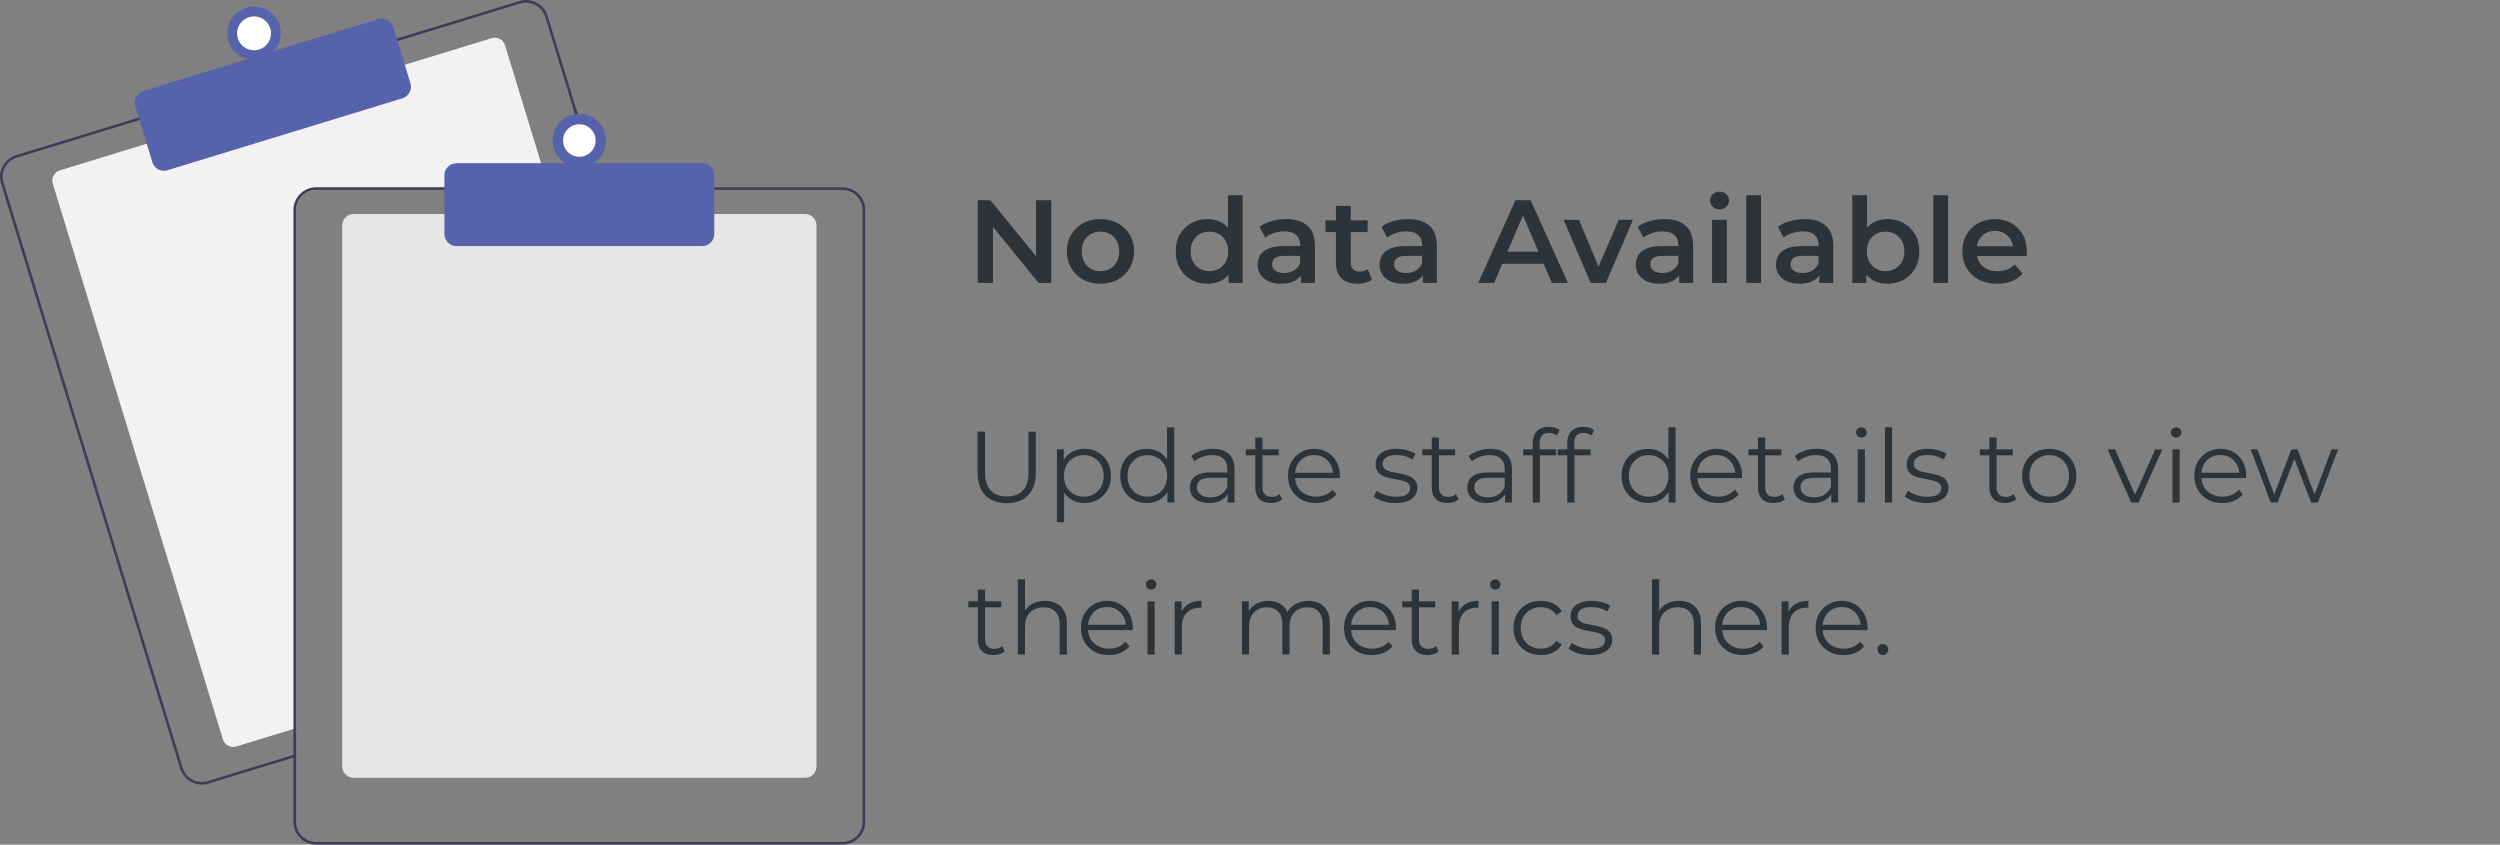 <svg width="296" height="100" viewBox="0 0 296 100" fill="none" xmlns="http://www.w3.org/2000/svg">
<rect x="0" y="0" width="296" height="100" fill="#808080" stroke="none"/>
<g clip-path="url(#clip0_2716_9233)">
<path d="M65.037 22.49H37.432C36.803 22.491 36.2 22.741 35.755 23.186C35.311 23.63 35.06 24.233 35.06 24.863V86.214L34.743 86.311L27.971 88.385C27.65 88.483 27.304 88.449 27.008 88.291C26.711 88.134 26.489 87.865 26.391 87.545L6.248 21.748C6.15 21.427 6.183 21.08 6.341 20.784C6.498 20.488 6.767 20.266 7.088 20.168L17.523 16.972L47.776 7.712L58.211 4.517C58.37 4.468 58.537 4.451 58.703 4.467C58.868 4.482 59.029 4.53 59.175 4.608C59.322 4.686 59.452 4.792 59.558 4.92C59.664 5.049 59.743 5.196 59.792 5.355L64.941 22.173L65.037 22.49Z" fill="#F2F2F2"/>
<path d="M71.061 22.173L64.855 1.903C64.752 1.566 64.583 1.251 64.358 0.979C64.134 0.706 63.858 0.481 63.546 0.315C63.234 0.15 62.892 0.047 62.541 0.013C62.189 -0.02 61.834 0.015 61.497 0.119L46.825 4.61L16.574 13.871L1.903 18.364C1.221 18.573 0.65 19.044 0.316 19.674C-0.019 20.304 -0.09 21.04 0.118 21.722L21.328 90.996C21.497 91.546 21.837 92.028 22.3 92.371C22.763 92.713 23.324 92.898 23.9 92.899C24.166 92.899 24.431 92.859 24.686 92.78L34.743 89.702L35.059 89.604V89.273L34.743 89.37L24.593 92.478C23.991 92.661 23.341 92.599 22.786 92.304C22.23 92.009 21.814 91.505 21.63 90.904L0.422 21.629C0.33 21.331 0.298 21.018 0.328 20.708C0.358 20.398 0.448 20.096 0.594 19.821C0.74 19.546 0.939 19.302 1.18 19.104C1.42 18.906 1.698 18.757 1.996 18.666L16.667 14.174L46.919 4.913L61.59 0.421C61.816 0.352 62.051 0.317 62.288 0.317C62.795 0.318 63.289 0.481 63.696 0.783C64.104 1.085 64.404 1.51 64.553 1.995L70.73 22.173L70.828 22.489H71.157L71.061 22.173Z" fill="#3F3D56"/>
<path d="M19.406 20.219C19.102 20.219 18.805 20.121 18.56 19.94C18.314 19.758 18.134 19.503 18.044 19.212L16.007 12.557C15.952 12.378 15.933 12.19 15.951 12.004C15.969 11.818 16.023 11.637 16.111 11.472C16.198 11.307 16.318 11.161 16.462 11.042C16.606 10.923 16.773 10.833 16.951 10.779L44.782 2.258C45.143 2.148 45.533 2.186 45.867 2.363C46.2 2.54 46.449 2.842 46.56 3.203L48.598 9.858C48.708 10.219 48.67 10.609 48.493 10.942C48.316 11.276 48.014 11.525 47.653 11.636L19.822 20.157C19.688 20.198 19.547 20.219 19.406 20.219Z" fill="#5662AC"/>
<path d="M30.079 7.112C31.827 7.112 33.243 5.695 33.243 3.948C33.243 2.201 31.827 0.784 30.079 0.784C28.332 0.784 26.916 2.201 26.916 3.948C26.916 5.695 28.332 7.112 30.079 7.112Z" fill="#5662AC"/>
<path d="M30.079 5.951C31.186 5.951 32.083 5.054 32.083 3.948C32.083 2.841 31.186 1.944 30.079 1.944C28.973 1.944 28.076 2.841 28.076 3.948C28.076 5.054 28.973 5.951 30.079 5.951Z" fill="white"/>
<path d="M95.328 92.091H41.861C41.505 92.09 41.163 91.948 40.911 91.696C40.659 91.444 40.517 91.103 40.517 90.746V26.681C40.517 26.325 40.659 25.983 40.911 25.731C41.163 25.479 41.505 25.337 41.861 25.337H95.328C95.684 25.337 96.026 25.479 96.278 25.731C96.53 25.983 96.672 26.325 96.672 26.681V90.746C96.672 91.103 96.53 91.444 96.278 91.696C96.026 91.948 95.684 92.09 95.328 92.091Z" fill="#E6E6E6"/>
<path d="M70.73 22.173H37.432C36.719 22.174 36.036 22.457 35.532 22.962C35.028 23.466 34.744 24.149 34.743 24.862V89.37L35.06 89.273V24.862C35.06 24.233 35.311 23.63 35.755 23.185C36.2 22.74 36.803 22.49 37.432 22.489H70.828L70.73 22.173ZM99.757 22.173H37.432C36.719 22.174 36.036 22.457 35.532 22.962C35.028 23.466 34.744 24.149 34.743 24.862V97.31C34.744 98.023 35.028 98.707 35.532 99.211C36.036 99.715 36.719 99.999 37.432 99.999H99.757C100.47 99.999 101.153 99.715 101.657 99.211C102.161 98.707 102.445 98.023 102.446 97.31V24.862C102.445 24.149 102.161 23.466 101.657 22.962C101.153 22.457 100.47 22.174 99.757 22.173ZM102.13 97.31C102.129 97.939 101.879 98.543 101.434 98.987C100.989 99.432 100.386 99.682 99.757 99.683H37.432C36.803 99.682 36.2 99.432 35.755 98.987C35.311 98.543 35.06 97.939 35.06 97.31V24.862C35.06 24.233 35.311 23.63 35.755 23.185C36.2 22.74 36.803 22.49 37.432 22.489H99.757C100.386 22.49 100.989 22.74 101.434 23.185C101.879 23.63 102.129 24.233 102.13 24.862V97.31Z" fill="#3F3D56"/>
<path d="M83.148 29.134H54.042C53.664 29.133 53.302 28.983 53.035 28.716C52.769 28.449 52.618 28.087 52.618 27.71V20.75C52.618 20.372 52.769 20.011 53.035 19.744C53.302 19.477 53.664 19.327 54.042 19.326H83.148C83.525 19.327 83.887 19.477 84.154 19.744C84.421 20.011 84.571 20.372 84.571 20.75V27.71C84.571 28.087 84.421 28.449 84.154 28.716C83.887 28.983 83.525 29.133 83.148 29.134Z" fill="#5662AC"/>
<path d="M68.595 19.801C70.342 19.801 71.758 18.385 71.758 16.637C71.758 14.89 70.342 13.474 68.595 13.474C66.847 13.474 65.431 14.89 65.431 16.637C65.431 18.385 66.847 19.801 68.595 19.801Z" fill="#5662AC"/>
<path d="M68.595 18.564C69.659 18.564 70.522 17.701 70.522 16.637C70.522 15.573 69.659 14.71 68.595 14.71C67.53 14.71 66.668 15.573 66.668 16.637C66.668 17.701 67.53 18.564 68.595 18.564Z" fill="white"/>
</g>
<path d="M115.762 33.5V23.7H117.26L123.406 31.246H122.664V23.7H124.47V33.5H122.972L116.826 25.954H117.568V33.5H115.762ZM130.288 33.598C129.523 33.598 128.841 33.435 128.244 33.108C127.647 32.772 127.175 32.315 126.83 31.736C126.485 31.157 126.312 30.499 126.312 29.762C126.312 29.015 126.485 28.357 126.83 27.788C127.175 27.209 127.647 26.757 128.244 26.43C128.841 26.103 129.523 25.94 130.288 25.94C131.063 25.94 131.749 26.103 132.346 26.43C132.953 26.757 133.424 27.205 133.76 27.774C134.105 28.343 134.278 29.006 134.278 29.762C134.278 30.499 134.105 31.157 133.76 31.736C133.424 32.315 132.953 32.772 132.346 33.108C131.749 33.435 131.063 33.598 130.288 33.598ZM130.288 32.1C130.717 32.1 131.1 32.007 131.436 31.82C131.772 31.633 132.033 31.363 132.22 31.008C132.416 30.653 132.514 30.238 132.514 29.762C132.514 29.277 132.416 28.861 132.22 28.516C132.033 28.161 131.772 27.891 131.436 27.704C131.1 27.517 130.722 27.424 130.302 27.424C129.873 27.424 129.49 27.517 129.154 27.704C128.827 27.891 128.566 28.161 128.37 28.516C128.174 28.861 128.076 29.277 128.076 29.762C128.076 30.238 128.174 30.653 128.37 31.008C128.566 31.363 128.827 31.633 129.154 31.82C129.49 32.007 129.868 32.1 130.288 32.1ZM142.984 33.598C142.266 33.598 141.617 33.439 141.038 33.122C140.469 32.795 140.021 32.347 139.694 31.778C139.368 31.209 139.204 30.537 139.204 29.762C139.204 28.987 139.368 28.315 139.694 27.746C140.021 27.177 140.469 26.733 141.038 26.416C141.617 26.099 142.266 25.94 142.984 25.94C143.61 25.94 144.17 26.08 144.664 26.36C145.159 26.631 145.551 27.046 145.84 27.606C146.13 28.166 146.274 28.885 146.274 29.762C146.274 30.63 146.134 31.349 145.854 31.918C145.574 32.478 145.187 32.898 144.692 33.178C144.198 33.458 143.628 33.598 142.984 33.598ZM143.194 32.1C143.614 32.1 143.988 32.007 144.314 31.82C144.65 31.633 144.916 31.363 145.112 31.008C145.318 30.653 145.42 30.238 145.42 29.762C145.42 29.277 145.318 28.861 145.112 28.516C144.916 28.161 144.65 27.891 144.314 27.704C143.988 27.517 143.614 27.424 143.194 27.424C142.774 27.424 142.396 27.517 142.06 27.704C141.734 27.891 141.468 28.161 141.262 28.516C141.066 28.861 140.968 29.277 140.968 29.762C140.968 30.238 141.066 30.653 141.262 31.008C141.468 31.363 141.734 31.633 142.06 31.82C142.396 32.007 142.774 32.1 143.194 32.1ZM145.462 33.5V31.736L145.532 29.748L145.392 27.76V23.112H147.128V33.5H145.462ZM154.038 33.5V31.988L153.94 31.666V29.02C153.94 28.507 153.786 28.11 153.478 27.83C153.17 27.541 152.703 27.396 152.078 27.396C151.658 27.396 151.242 27.461 150.832 27.592C150.43 27.723 150.09 27.905 149.81 28.138L149.124 26.864C149.525 26.556 150.001 26.327 150.552 26.178C151.112 26.019 151.69 25.94 152.288 25.94C153.37 25.94 154.206 26.201 154.794 26.724C155.391 27.237 155.69 28.035 155.69 29.118V33.5H154.038ZM151.686 33.598C151.126 33.598 150.636 33.505 150.216 33.318C149.796 33.122 149.469 32.856 149.236 32.52C149.012 32.175 148.9 31.787 148.9 31.358C148.9 30.938 148.998 30.56 149.194 30.224C149.399 29.888 149.73 29.622 150.188 29.426C150.645 29.23 151.252 29.132 152.008 29.132H154.178V30.294H152.134C151.536 30.294 151.135 30.392 150.93 30.588C150.724 30.775 150.622 31.008 150.622 31.288C150.622 31.605 150.748 31.857 151 32.044C151.252 32.231 151.602 32.324 152.05 32.324C152.479 32.324 152.862 32.226 153.198 32.03C153.543 31.834 153.79 31.545 153.94 31.162L154.234 32.212C154.066 32.651 153.762 32.991 153.324 33.234C152.894 33.477 152.348 33.598 151.686 33.598ZM160.75 33.598C159.928 33.598 159.294 33.388 158.846 32.968C158.398 32.539 158.174 31.909 158.174 31.078V24.372H159.924V31.036C159.924 31.391 160.012 31.666 160.19 31.862C160.376 32.058 160.633 32.156 160.96 32.156C161.352 32.156 161.678 32.053 161.94 31.848L162.43 33.094C162.224 33.262 161.972 33.388 161.674 33.472C161.375 33.556 161.067 33.598 160.75 33.598ZM156.942 27.48V26.08H161.926V27.48H156.942ZM168.475 33.5V31.988L168.377 31.666V29.02C168.377 28.507 168.223 28.11 167.915 27.83C167.607 27.541 167.141 27.396 166.515 27.396C166.095 27.396 165.68 27.461 165.269 27.592C164.868 27.723 164.527 27.905 164.247 28.138L163.561 26.864C163.963 26.556 164.439 26.327 164.989 26.178C165.549 26.019 166.128 25.94 166.725 25.94C167.808 25.94 168.643 26.201 169.231 26.724C169.829 27.237 170.127 28.035 170.127 29.118V33.5H168.475ZM166.123 33.598C165.563 33.598 165.073 33.505 164.653 33.318C164.233 33.122 163.907 32.856 163.673 32.52C163.449 32.175 163.337 31.787 163.337 31.358C163.337 30.938 163.435 30.56 163.631 30.224C163.837 29.888 164.168 29.622 164.625 29.426C165.083 29.23 165.689 29.132 166.445 29.132H168.615V30.294H166.571C165.974 30.294 165.573 30.392 165.367 30.588C165.162 30.775 165.059 31.008 165.059 31.288C165.059 31.605 165.185 31.857 165.437 32.044C165.689 32.231 166.039 32.324 166.487 32.324C166.917 32.324 167.299 32.226 167.635 32.03C167.981 31.834 168.228 31.545 168.377 31.162L168.671 32.212C168.503 32.651 168.2 32.991 167.761 33.234C167.332 33.477 166.786 33.598 166.123 33.598ZM175.024 33.5L179.434 23.7H181.226L185.65 33.5H183.746L179.952 24.666H180.68L176.9 33.5H175.024ZM177.054 31.232L177.544 29.804H182.836L183.326 31.232H177.054ZM188.334 33.5L185.128 26.024H186.948L189.706 32.618H188.81L191.666 26.024H193.346L190.14 33.5H188.334ZM198.813 33.5V31.988L198.715 31.666V29.02C198.715 28.507 198.561 28.11 198.253 27.83C197.945 27.541 197.479 27.396 196.853 27.396C196.433 27.396 196.018 27.461 195.607 27.592C195.206 27.723 194.865 27.905 194.585 28.138L193.899 26.864C194.301 26.556 194.777 26.327 195.327 26.178C195.887 26.019 196.466 25.94 197.063 25.94C198.146 25.94 198.981 26.201 199.569 26.724C200.167 27.237 200.465 28.035 200.465 29.118V33.5H198.813ZM196.461 33.598C195.901 33.598 195.411 33.505 194.991 33.318C194.571 33.122 194.245 32.856 194.011 32.52C193.787 32.175 193.675 31.787 193.675 31.358C193.675 30.938 193.773 30.56 193.969 30.224C194.175 29.888 194.506 29.622 194.963 29.426C195.421 29.23 196.027 29.132 196.783 29.132H198.953V30.294H196.909C196.312 30.294 195.911 30.392 195.705 30.588C195.5 30.775 195.397 31.008 195.397 31.288C195.397 31.605 195.523 31.857 195.775 32.044C196.027 32.231 196.377 32.324 196.825 32.324C197.255 32.324 197.637 32.226 197.973 32.03C198.319 31.834 198.566 31.545 198.715 31.162L199.009 32.212C198.841 32.651 198.538 32.991 198.099 33.234C197.67 33.477 197.124 33.598 196.461 33.598ZM202.711 33.5V26.024H204.461V33.5H202.711ZM203.593 24.792C203.266 24.792 202.996 24.689 202.781 24.484C202.576 24.279 202.473 24.031 202.473 23.742C202.473 23.443 202.576 23.196 202.781 23C202.996 22.795 203.266 22.692 203.593 22.692C203.92 22.692 204.186 22.79 204.391 22.986C204.606 23.173 204.713 23.411 204.713 23.7C204.713 24.008 204.61 24.269 204.405 24.484C204.2 24.689 203.929 24.792 203.593 24.792ZM206.758 33.5V23.112H208.508V33.5H206.758ZM215.411 33.5V31.988L215.313 31.666V29.02C215.313 28.507 215.159 28.11 214.851 27.83C214.543 27.541 214.076 27.396 213.451 27.396C213.031 27.396 212.616 27.461 212.205 27.592C211.804 27.723 211.463 27.905 211.183 28.138L210.497 26.864C210.898 26.556 211.374 26.327 211.925 26.178C212.485 26.019 213.064 25.94 213.661 25.94C214.744 25.94 215.579 26.201 216.167 26.724C216.764 27.237 217.063 28.035 217.063 29.118V33.5H215.411ZM213.059 33.598C212.499 33.598 212.009 33.505 211.589 33.318C211.169 33.122 210.842 32.856 210.609 32.52C210.385 32.175 210.273 31.787 210.273 31.358C210.273 30.938 210.371 30.56 210.567 30.224C210.772 29.888 211.104 29.622 211.561 29.426C212.018 29.23 212.625 29.132 213.381 29.132H215.551V30.294H213.507C212.91 30.294 212.508 30.392 212.303 30.588C212.098 30.775 211.995 31.008 211.995 31.288C211.995 31.605 212.121 31.857 212.373 32.044C212.625 32.231 212.975 32.324 213.423 32.324C213.852 32.324 214.235 32.226 214.571 32.03C214.916 31.834 215.164 31.545 215.313 31.162L215.607 32.212C215.439 32.651 215.136 32.991 214.697 33.234C214.268 33.477 213.722 33.598 213.059 33.598ZM223.453 33.598C222.818 33.598 222.253 33.458 221.759 33.178C221.264 32.898 220.872 32.478 220.583 31.918C220.303 31.349 220.163 30.63 220.163 29.762C220.163 28.885 220.307 28.166 220.597 27.606C220.895 27.046 221.292 26.631 221.787 26.36C222.291 26.08 222.846 25.94 223.453 25.94C224.19 25.94 224.839 26.099 225.399 26.416C225.968 26.733 226.416 27.177 226.743 27.746C227.079 28.315 227.247 28.987 227.247 29.762C227.247 30.537 227.079 31.209 226.743 31.778C226.416 32.347 225.968 32.795 225.399 33.122C224.839 33.439 224.19 33.598 223.453 33.598ZM219.309 33.5V23.112H221.059V27.76L220.919 29.748L220.975 31.736V33.5H219.309ZM223.257 32.1C223.677 32.1 224.05 32.007 224.377 31.82C224.713 31.633 224.979 31.363 225.175 31.008C225.371 30.653 225.469 30.238 225.469 29.762C225.469 29.277 225.371 28.861 225.175 28.516C224.979 28.161 224.713 27.891 224.377 27.704C224.05 27.517 223.677 27.424 223.257 27.424C222.837 27.424 222.459 27.517 222.123 27.704C221.787 27.891 221.521 28.161 221.325 28.516C221.129 28.861 221.031 29.277 221.031 29.762C221.031 30.238 221.129 30.653 221.325 31.008C221.521 31.363 221.787 31.633 222.123 31.82C222.459 32.007 222.837 32.1 223.257 32.1ZM228.906 33.5V23.112H230.656V33.5H228.906ZM236.467 33.598C235.637 33.598 234.909 33.435 234.283 33.108C233.667 32.772 233.187 32.315 232.841 31.736C232.505 31.157 232.337 30.499 232.337 29.762C232.337 29.015 232.501 28.357 232.827 27.788C233.163 27.209 233.621 26.757 234.199 26.43C234.787 26.103 235.455 25.94 236.201 25.94C236.929 25.94 237.578 26.099 238.147 26.416C238.717 26.733 239.165 27.181 239.491 27.76C239.818 28.339 239.981 29.02 239.981 29.804C239.981 29.879 239.977 29.963 239.967 30.056C239.967 30.149 239.963 30.238 239.953 30.322H233.723V29.16H239.029L238.343 29.524C238.353 29.095 238.264 28.717 238.077 28.39C237.891 28.063 237.634 27.807 237.307 27.62C236.99 27.433 236.621 27.34 236.201 27.34C235.772 27.34 235.394 27.433 235.067 27.62C234.75 27.807 234.498 28.068 234.311 28.404C234.134 28.731 234.045 29.118 234.045 29.566V29.846C234.045 30.294 234.148 30.691 234.353 31.036C234.559 31.381 234.848 31.647 235.221 31.834C235.595 32.021 236.024 32.114 236.509 32.114C236.929 32.114 237.307 32.049 237.643 31.918C237.979 31.787 238.278 31.582 238.539 31.302L239.477 32.38C239.141 32.772 238.717 33.075 238.203 33.29C237.699 33.495 237.121 33.598 236.467 33.598Z" fill="#2D3439"/>
<path d="M119.198 59.572C118.126 59.572 117.282 59.264 116.666 58.648C116.05 58.032 115.742 57.12 115.742 55.912V51.1H116.63V55.876C116.63 56.868 116.854 57.6 117.302 58.072C117.75 58.544 118.382 58.78 119.198 58.78C120.022 58.78 120.658 58.544 121.106 58.072C121.554 57.6 121.778 56.868 121.778 55.876V51.1H122.642V55.912C122.642 57.12 122.334 58.032 121.718 58.648C121.11 59.264 120.27 59.572 119.198 59.572ZM128.39 59.56C127.846 59.56 127.354 59.436 126.914 59.188C126.474 58.932 126.122 58.568 125.858 58.096C125.602 57.616 125.474 57.032 125.474 56.344C125.474 55.656 125.602 55.076 125.858 54.604C126.114 54.124 126.462 53.76 126.902 53.512C127.342 53.264 127.838 53.14 128.39 53.14C128.99 53.14 129.526 53.276 129.998 53.548C130.478 53.812 130.854 54.188 131.126 54.676C131.398 55.156 131.534 55.712 131.534 56.344C131.534 56.984 131.398 57.544 131.126 58.024C130.854 58.504 130.478 58.88 129.998 59.152C129.526 59.424 128.99 59.56 128.39 59.56ZM125.138 61.828V53.2H125.954V55.096L125.87 56.356L125.99 57.628V61.828H125.138ZM128.33 58.804C128.778 58.804 129.178 58.704 129.53 58.504C129.882 58.296 130.162 58.008 130.37 57.64C130.578 57.264 130.682 56.832 130.682 56.344C130.682 55.856 130.578 55.428 130.37 55.06C130.162 54.692 129.882 54.404 129.53 54.196C129.178 53.988 128.778 53.884 128.33 53.884C127.882 53.884 127.478 53.988 127.118 54.196C126.766 54.404 126.486 54.692 126.278 55.06C126.078 55.428 125.978 55.856 125.978 56.344C125.978 56.832 126.078 57.264 126.278 57.64C126.486 58.008 126.766 58.296 127.118 58.504C127.478 58.704 127.882 58.804 128.33 58.804ZM135.779 59.56C135.179 59.56 134.639 59.424 134.159 59.152C133.687 58.88 133.315 58.504 133.043 58.024C132.771 57.536 132.635 56.976 132.635 56.344C132.635 55.704 132.771 55.144 133.043 54.664C133.315 54.184 133.687 53.812 134.159 53.548C134.639 53.276 135.179 53.14 135.779 53.14C136.331 53.14 136.823 53.264 137.255 53.512C137.695 53.76 138.043 54.124 138.299 54.604C138.563 55.076 138.695 55.656 138.695 56.344C138.695 57.024 138.567 57.604 138.311 58.084C138.055 58.564 137.707 58.932 137.267 59.188C136.835 59.436 136.339 59.56 135.779 59.56ZM135.839 58.804C136.287 58.804 136.687 58.704 137.039 58.504C137.399 58.296 137.679 58.008 137.879 57.64C138.087 57.264 138.191 56.832 138.191 56.344C138.191 55.848 138.087 55.416 137.879 55.048C137.679 54.68 137.399 54.396 137.039 54.196C136.687 53.988 136.287 53.884 135.839 53.884C135.399 53.884 135.003 53.988 134.651 54.196C134.299 54.396 134.019 54.68 133.811 55.048C133.603 55.416 133.499 55.848 133.499 56.344C133.499 56.832 133.603 57.264 133.811 57.64C134.019 58.008 134.299 58.296 134.651 58.504C135.003 58.704 135.399 58.804 135.839 58.804ZM138.215 59.5V57.604L138.299 56.332L138.179 55.06V50.596H139.031V59.5H138.215ZM145.351 59.5V58.108L145.315 57.88V55.552C145.315 55.016 145.163 54.604 144.859 54.316C144.563 54.028 144.119 53.884 143.527 53.884C143.119 53.884 142.731 53.952 142.363 54.088C141.995 54.224 141.683 54.404 141.427 54.628L141.043 53.992C141.363 53.72 141.747 53.512 142.195 53.368C142.643 53.216 143.115 53.14 143.611 53.14C144.427 53.14 145.055 53.344 145.495 53.752C145.943 54.152 146.167 54.764 146.167 55.588V59.5H145.351ZM143.179 59.56C142.707 59.56 142.295 59.484 141.943 59.332C141.599 59.172 141.335 58.956 141.151 58.684C140.967 58.404 140.875 58.084 140.875 57.724C140.875 57.396 140.951 57.1 141.103 56.836C141.263 56.564 141.519 56.348 141.871 56.188C142.231 56.02 142.711 55.936 143.311 55.936H145.483V56.572H143.335C142.727 56.572 142.303 56.68 142.063 56.896C141.831 57.112 141.715 57.38 141.715 57.7C141.715 58.06 141.855 58.348 142.135 58.564C142.415 58.78 142.807 58.888 143.311 58.888C143.791 58.888 144.203 58.78 144.547 58.564C144.899 58.34 145.155 58.02 145.315 57.604L145.507 58.192C145.347 58.608 145.067 58.94 144.667 59.188C144.275 59.436 143.779 59.56 143.179 59.56ZM150.474 59.56C149.882 59.56 149.426 59.4 149.106 59.08C148.786 58.76 148.626 58.308 148.626 57.724V51.808H149.478V57.676C149.478 58.044 149.57 58.328 149.754 58.528C149.946 58.728 150.218 58.828 150.57 58.828C150.946 58.828 151.258 58.72 151.506 58.504L151.806 59.116C151.638 59.268 151.434 59.38 151.194 59.452C150.962 59.524 150.722 59.56 150.474 59.56ZM147.498 53.908V53.2H151.398V53.908H147.498ZM155.81 59.56C155.154 59.56 154.578 59.424 154.082 59.152C153.586 58.872 153.198 58.492 152.918 58.012C152.638 57.524 152.498 56.968 152.498 56.344C152.498 55.72 152.63 55.168 152.894 54.688C153.166 54.208 153.534 53.832 153.998 53.56C154.47 53.28 154.998 53.14 155.582 53.14C156.174 53.14 156.698 53.276 157.154 53.548C157.618 53.812 157.982 54.188 158.246 54.676C158.51 55.156 158.642 55.712 158.642 56.344C158.642 56.384 158.638 56.428 158.63 56.476C158.63 56.516 158.63 56.56 158.63 56.608H153.146V55.972H158.174L157.838 56.224C157.838 55.768 157.738 55.364 157.538 55.012C157.346 54.652 157.082 54.372 156.746 54.172C156.41 53.972 156.022 53.872 155.582 53.872C155.15 53.872 154.762 53.972 154.418 54.172C154.074 54.372 153.806 54.652 153.614 55.012C153.422 55.372 153.326 55.784 153.326 56.248V56.38C153.326 56.86 153.43 57.284 153.638 57.652C153.854 58.012 154.15 58.296 154.526 58.504C154.91 58.704 155.346 58.804 155.834 58.804C156.218 58.804 156.574 58.736 156.902 58.6C157.238 58.464 157.526 58.256 157.766 57.976L158.246 58.528C157.966 58.864 157.614 59.12 157.19 59.296C156.774 59.472 156.314 59.56 155.81 59.56ZM165.209 59.56C164.689 59.56 164.197 59.488 163.733 59.344C163.269 59.192 162.905 59.004 162.641 58.78L163.025 58.108C163.281 58.3 163.609 58.468 164.009 58.612C164.409 58.748 164.829 58.816 165.269 58.816C165.869 58.816 166.301 58.724 166.565 58.54C166.829 58.348 166.961 58.096 166.961 57.784C166.961 57.552 166.885 57.372 166.733 57.244C166.589 57.108 166.397 57.008 166.157 56.944C165.917 56.872 165.649 56.812 165.353 56.764C165.057 56.716 164.761 56.66 164.465 56.596C164.177 56.532 163.913 56.44 163.673 56.32C163.433 56.192 163.237 56.02 163.085 55.804C162.941 55.588 162.869 55.3 162.869 54.94C162.869 54.596 162.965 54.288 163.157 54.016C163.349 53.744 163.629 53.532 163.997 53.38C164.373 53.22 164.829 53.14 165.365 53.14C165.773 53.14 166.181 53.196 166.589 53.308C166.997 53.412 167.333 53.552 167.597 53.728L167.225 54.412C166.945 54.22 166.645 54.084 166.325 54.004C166.005 53.916 165.685 53.872 165.365 53.872C164.797 53.872 164.377 53.972 164.105 54.172C163.841 54.364 163.709 54.612 163.709 54.916C163.709 55.156 163.781 55.344 163.925 55.48C164.077 55.616 164.273 55.724 164.513 55.804C164.761 55.876 165.029 55.936 165.317 55.984C165.613 56.032 165.905 56.092 166.193 56.164C166.489 56.228 166.757 56.32 166.997 56.44C167.245 56.552 167.441 56.716 167.585 56.932C167.737 57.14 167.813 57.416 167.813 57.76C167.813 58.128 167.709 58.448 167.501 58.72C167.301 58.984 167.005 59.192 166.613 59.344C166.229 59.488 165.761 59.56 165.209 59.56ZM171.368 59.56C170.776 59.56 170.32 59.4 170 59.08C169.68 58.76 169.52 58.308 169.52 57.724V51.808H170.372V57.676C170.372 58.044 170.464 58.328 170.648 58.528C170.84 58.728 171.112 58.828 171.464 58.828C171.84 58.828 172.152 58.72 172.4 58.504L172.7 59.116C172.532 59.268 172.328 59.38 172.088 59.452C171.856 59.524 171.616 59.56 171.368 59.56ZM168.392 53.908V53.2H172.292V53.908H168.392ZM178.199 59.5V58.108L178.163 57.88V55.552C178.163 55.016 178.011 54.604 177.707 54.316C177.411 54.028 176.967 53.884 176.375 53.884C175.967 53.884 175.579 53.952 175.211 54.088C174.843 54.224 174.531 54.404 174.275 54.628L173.891 53.992C174.211 53.72 174.595 53.512 175.043 53.368C175.491 53.216 175.963 53.14 176.459 53.14C177.275 53.14 177.903 53.344 178.343 53.752C178.791 54.152 179.015 54.764 179.015 55.588V59.5H178.199ZM176.027 59.56C175.555 59.56 175.143 59.484 174.791 59.332C174.447 59.172 174.183 58.956 173.999 58.684C173.815 58.404 173.723 58.084 173.723 57.724C173.723 57.396 173.799 57.1 173.951 56.836C174.111 56.564 174.367 56.348 174.719 56.188C175.079 56.02 175.559 55.936 176.159 55.936H178.331V56.572H176.183C175.575 56.572 175.151 56.68 174.911 56.896C174.679 57.112 174.563 57.38 174.563 57.7C174.563 58.06 174.703 58.348 174.983 58.564C175.263 58.78 175.655 58.888 176.159 58.888C176.639 58.888 177.051 58.78 177.395 58.564C177.747 58.34 178.003 58.02 178.163 57.604L178.355 58.192C178.195 58.608 177.915 58.94 177.515 59.188C177.123 59.436 176.627 59.56 176.027 59.56ZM181.473 59.5V52.408C181.473 51.848 181.637 51.396 181.965 51.052C182.293 50.708 182.765 50.536 183.381 50.536C183.621 50.536 183.853 50.568 184.077 50.632C184.301 50.696 184.489 50.796 184.641 50.932L184.353 51.568C184.233 51.464 184.093 51.388 183.933 51.34C183.773 51.284 183.601 51.256 183.417 51.256C183.057 51.256 182.781 51.356 182.589 51.556C182.397 51.756 182.301 52.052 182.301 52.444V53.404L182.325 53.8V59.5H181.473ZM180.345 53.908V53.2H184.245V53.908H180.345ZM185.563 59.5V52.408C185.563 51.848 185.727 51.396 186.055 51.052C186.383 50.708 186.855 50.536 187.471 50.536C187.711 50.536 187.943 50.568 188.167 50.632C188.391 50.696 188.579 50.796 188.731 50.932L188.443 51.568C188.323 51.464 188.183 51.388 188.023 51.34C187.863 51.284 187.691 51.256 187.507 51.256C187.147 51.256 186.871 51.356 186.679 51.556C186.487 51.756 186.391 52.052 186.391 52.444V53.404L186.415 53.8V59.5H185.563ZM184.435 53.908V53.2H188.335V53.908H184.435ZM195.134 59.56C194.534 59.56 193.994 59.424 193.514 59.152C193.042 58.88 192.67 58.504 192.398 58.024C192.126 57.536 191.99 56.976 191.99 56.344C191.99 55.704 192.126 55.144 192.398 54.664C192.67 54.184 193.042 53.812 193.514 53.548C193.994 53.276 194.534 53.14 195.134 53.14C195.686 53.14 196.178 53.264 196.61 53.512C197.05 53.76 197.398 54.124 197.654 54.604C197.918 55.076 198.05 55.656 198.05 56.344C198.05 57.024 197.922 57.604 197.666 58.084C197.41 58.564 197.062 58.932 196.622 59.188C196.19 59.436 195.694 59.56 195.134 59.56ZM195.194 58.804C195.642 58.804 196.042 58.704 196.394 58.504C196.754 58.296 197.034 58.008 197.234 57.64C197.442 57.264 197.546 56.832 197.546 56.344C197.546 55.848 197.442 55.416 197.234 55.048C197.034 54.68 196.754 54.396 196.394 54.196C196.042 53.988 195.642 53.884 195.194 53.884C194.754 53.884 194.358 53.988 194.006 54.196C193.654 54.396 193.374 54.68 193.166 55.048C192.958 55.416 192.854 55.848 192.854 56.344C192.854 56.832 192.958 57.264 193.166 57.64C193.374 58.008 193.654 58.296 194.006 58.504C194.358 58.704 194.754 58.804 195.194 58.804ZM197.57 59.5V57.604L197.654 56.332L197.534 55.06V50.596H198.386V59.5H197.57ZM203.435 59.56C202.779 59.56 202.203 59.424 201.707 59.152C201.211 58.872 200.823 58.492 200.543 58.012C200.263 57.524 200.123 56.968 200.123 56.344C200.123 55.72 200.255 55.168 200.519 54.688C200.791 54.208 201.159 53.832 201.623 53.56C202.095 53.28 202.623 53.14 203.207 53.14C203.799 53.14 204.323 53.276 204.779 53.548C205.243 53.812 205.607 54.188 205.871 54.676C206.135 55.156 206.267 55.712 206.267 56.344C206.267 56.384 206.263 56.428 206.255 56.476C206.255 56.516 206.255 56.56 206.255 56.608H200.771V55.972H205.799L205.463 56.224C205.463 55.768 205.363 55.364 205.163 55.012C204.971 54.652 204.707 54.372 204.371 54.172C204.035 53.972 203.647 53.872 203.207 53.872C202.775 53.872 202.387 53.972 202.043 54.172C201.699 54.372 201.431 54.652 201.239 55.012C201.047 55.372 200.951 55.784 200.951 56.248V56.38C200.951 56.86 201.055 57.284 201.263 57.652C201.479 58.012 201.775 58.296 202.151 58.504C202.535 58.704 202.971 58.804 203.459 58.804C203.843 58.804 204.199 58.736 204.527 58.6C204.863 58.464 205.151 58.256 205.391 57.976L205.871 58.528C205.591 58.864 205.239 59.12 204.815 59.296C204.399 59.472 203.939 59.56 203.435 59.56ZM209.993 59.56C209.401 59.56 208.945 59.4 208.625 59.08C208.305 58.76 208.145 58.308 208.145 57.724V51.808H208.997V57.676C208.997 58.044 209.089 58.328 209.273 58.528C209.465 58.728 209.737 58.828 210.089 58.828C210.465 58.828 210.777 58.72 211.025 58.504L211.325 59.116C211.157 59.268 210.953 59.38 210.713 59.452C210.481 59.524 210.241 59.56 209.993 59.56ZM207.017 53.908V53.2H210.917V53.908H207.017ZM216.824 59.5V58.108L216.788 57.88V55.552C216.788 55.016 216.636 54.604 216.332 54.316C216.036 54.028 215.592 53.884 215 53.884C214.592 53.884 214.204 53.952 213.836 54.088C213.468 54.224 213.156 54.404 212.9 54.628L212.516 53.992C212.836 53.72 213.22 53.512 213.668 53.368C214.116 53.216 214.588 53.14 215.084 53.14C215.9 53.14 216.528 53.344 216.968 53.752C217.416 54.152 217.64 54.764 217.64 55.588V59.5H216.824ZM214.652 59.56C214.18 59.56 213.768 59.484 213.416 59.332C213.072 59.172 212.808 58.956 212.624 58.684C212.44 58.404 212.348 58.084 212.348 57.724C212.348 57.396 212.424 57.1 212.576 56.836C212.736 56.564 212.992 56.348 213.344 56.188C213.704 56.02 214.184 55.936 214.784 55.936H216.956V56.572H214.808C214.2 56.572 213.776 56.68 213.536 56.896C213.304 57.112 213.188 57.38 213.188 57.7C213.188 58.06 213.328 58.348 213.608 58.564C213.888 58.78 214.28 58.888 214.784 58.888C215.264 58.888 215.676 58.78 216.02 58.564C216.372 58.34 216.628 58.02 216.788 57.604L216.98 58.192C216.82 58.608 216.54 58.94 216.14 59.188C215.748 59.436 215.252 59.56 214.652 59.56ZM219.954 59.5V53.2H220.806V59.5H219.954ZM220.386 51.808C220.21 51.808 220.062 51.748 219.942 51.628C219.822 51.508 219.762 51.364 219.762 51.196C219.762 51.028 219.822 50.888 219.942 50.776C220.062 50.656 220.21 50.596 220.386 50.596C220.562 50.596 220.71 50.652 220.83 50.764C220.95 50.876 221.01 51.016 221.01 51.184C221.01 51.36 220.95 51.508 220.83 51.628C220.718 51.748 220.57 51.808 220.386 51.808ZM223.177 59.5V50.596H224.029V59.5H223.177ZM228.092 59.56C227.572 59.56 227.08 59.488 226.616 59.344C226.152 59.192 225.788 59.004 225.524 58.78L225.908 58.108C226.164 58.3 226.492 58.468 226.892 58.612C227.292 58.748 227.712 58.816 228.152 58.816C228.752 58.816 229.184 58.724 229.448 58.54C229.712 58.348 229.844 58.096 229.844 57.784C229.844 57.552 229.768 57.372 229.616 57.244C229.472 57.108 229.28 57.008 229.04 56.944C228.8 56.872 228.532 56.812 228.236 56.764C227.94 56.716 227.644 56.66 227.348 56.596C227.06 56.532 226.796 56.44 226.556 56.32C226.316 56.192 226.12 56.02 225.968 55.804C225.824 55.588 225.752 55.3 225.752 54.94C225.752 54.596 225.848 54.288 226.04 54.016C226.232 53.744 226.512 53.532 226.88 53.38C227.256 53.22 227.712 53.14 228.248 53.14C228.656 53.14 229.064 53.196 229.472 53.308C229.88 53.412 230.216 53.552 230.48 53.728L230.108 54.412C229.828 54.22 229.528 54.084 229.208 54.004C228.888 53.916 228.568 53.872 228.248 53.872C227.68 53.872 227.26 53.972 226.988 54.172C226.724 54.364 226.592 54.612 226.592 54.916C226.592 55.156 226.664 55.344 226.808 55.48C226.96 55.616 227.156 55.724 227.396 55.804C227.644 55.876 227.912 55.936 228.2 55.984C228.496 56.032 228.788 56.092 229.076 56.164C229.372 56.228 229.64 56.32 229.88 56.44C230.128 56.552 230.324 56.716 230.468 56.932C230.62 57.14 230.696 57.416 230.696 57.76C230.696 58.128 230.592 58.448 230.384 58.72C230.184 58.984 229.888 59.192 229.496 59.344C229.112 59.488 228.644 59.56 228.092 59.56ZM237.392 59.56C236.8 59.56 236.344 59.4 236.024 59.08C235.704 58.76 235.544 58.308 235.544 57.724V51.808H236.396V57.676C236.396 58.044 236.488 58.328 236.672 58.528C236.864 58.728 237.136 58.828 237.488 58.828C237.864 58.828 238.176 58.72 238.424 58.504L238.724 59.116C238.556 59.268 238.352 59.38 238.112 59.452C237.88 59.524 237.64 59.56 237.392 59.56ZM234.416 53.908V53.2H238.316V53.908H234.416ZM242.62 59.56C242.012 59.56 241.464 59.424 240.976 59.152C240.496 58.872 240.116 58.492 239.836 58.012C239.556 57.524 239.416 56.968 239.416 56.344C239.416 55.712 239.556 55.156 239.836 54.676C240.116 54.196 240.496 53.82 240.976 53.548C241.456 53.276 242.004 53.14 242.62 53.14C243.244 53.14 243.796 53.276 244.276 53.548C244.764 53.82 245.144 54.196 245.416 54.676C245.696 55.156 245.836 55.712 245.836 56.344C245.836 56.968 245.696 57.524 245.416 58.012C245.144 58.492 244.764 58.872 244.276 59.152C243.788 59.424 243.236 59.56 242.62 59.56ZM242.62 58.804C243.076 58.804 243.48 58.704 243.832 58.504C244.184 58.296 244.46 58.008 244.66 57.64C244.868 57.264 244.972 56.832 244.972 56.344C244.972 55.848 244.868 55.416 244.66 55.048C244.46 54.68 244.184 54.396 243.832 54.196C243.48 53.988 243.08 53.884 242.632 53.884C242.184 53.884 241.784 53.988 241.432 54.196C241.08 54.396 240.8 54.68 240.592 55.048C240.384 55.416 240.28 55.848 240.28 56.344C240.28 56.832 240.384 57.264 240.592 57.64C240.8 58.008 241.08 58.296 241.432 58.504C241.784 58.704 242.18 58.804 242.62 58.804ZM252.336 59.5L249.54 53.2H250.428L252.996 59.044H252.576L255.18 53.2H256.02L253.212 59.5H252.336ZM257.22 59.5V53.2H258.072V59.5H257.22ZM257.652 51.808C257.476 51.808 257.328 51.748 257.208 51.628C257.088 51.508 257.028 51.364 257.028 51.196C257.028 51.028 257.088 50.888 257.208 50.776C257.328 50.656 257.476 50.596 257.652 50.596C257.828 50.596 257.976 50.652 258.096 50.764C258.216 50.876 258.276 51.016 258.276 51.184C258.276 51.36 258.216 51.508 258.096 51.628C257.984 51.748 257.836 51.808 257.652 51.808ZM263.119 59.56C262.463 59.56 261.887 59.424 261.391 59.152C260.895 58.872 260.507 58.492 260.227 58.012C259.947 57.524 259.807 56.968 259.807 56.344C259.807 55.72 259.939 55.168 260.203 54.688C260.475 54.208 260.843 53.832 261.307 53.56C261.779 53.28 262.307 53.14 262.891 53.14C263.483 53.14 264.007 53.276 264.463 53.548C264.927 53.812 265.291 54.188 265.555 54.676C265.819 55.156 265.951 55.712 265.951 56.344C265.951 56.384 265.947 56.428 265.939 56.476C265.939 56.516 265.939 56.56 265.939 56.608H260.455V55.972H265.483L265.147 56.224C265.147 55.768 265.047 55.364 264.847 55.012C264.655 54.652 264.391 54.372 264.055 54.172C263.719 53.972 263.331 53.872 262.891 53.872C262.459 53.872 262.071 53.972 261.727 54.172C261.383 54.372 261.115 54.652 260.923 55.012C260.731 55.372 260.635 55.784 260.635 56.248V56.38C260.635 56.86 260.739 57.284 260.947 57.652C261.163 58.012 261.459 58.296 261.835 58.504C262.219 58.704 262.655 58.804 263.143 58.804C263.527 58.804 263.883 58.736 264.211 58.6C264.547 58.464 264.835 58.256 265.075 57.976L265.555 58.528C265.275 58.864 264.923 59.12 264.499 59.296C264.083 59.472 263.623 59.56 263.119 59.56ZM268.852 59.5L266.476 53.2H267.292L269.452 59.044H269.08L271.3 53.2H272.032L274.228 59.044H273.856L276.052 53.2H276.832L274.444 59.5H273.64L271.528 54.004H271.78L269.656 59.5H268.852ZM117.626 77.56C117.034 77.56 116.578 77.4 116.258 77.08C115.938 76.76 115.778 76.308 115.778 75.724V69.808H116.63V75.676C116.63 76.044 116.722 76.328 116.906 76.528C117.098 76.728 117.37 76.828 117.722 76.828C118.098 76.828 118.41 76.72 118.658 76.504L118.958 77.116C118.79 77.268 118.586 77.38 118.346 77.452C118.114 77.524 117.874 77.56 117.626 77.56ZM114.65 71.908V71.2H118.55V71.908H114.65ZM123.725 71.14C124.237 71.14 124.685 71.24 125.069 71.44C125.461 71.632 125.765 71.928 125.981 72.328C126.205 72.728 126.317 73.232 126.317 73.84V77.5H125.465V73.924C125.465 73.26 125.297 72.76 124.961 72.424C124.633 72.08 124.169 71.908 123.569 71.908C123.121 71.908 122.729 72 122.393 72.184C122.065 72.36 121.809 72.62 121.625 72.964C121.449 73.3 121.361 73.708 121.361 74.188V77.5H120.509V68.596H121.361V72.928L121.193 72.604C121.393 72.148 121.713 71.792 122.153 71.536C122.593 71.272 123.117 71.14 123.725 71.14ZM131.294 77.56C130.638 77.56 130.062 77.424 129.566 77.152C129.07 76.872 128.682 76.492 128.402 76.012C128.122 75.524 127.982 74.968 127.982 74.344C127.982 73.72 128.114 73.168 128.378 72.688C128.65 72.208 129.018 71.832 129.482 71.56C129.954 71.28 130.482 71.14 131.066 71.14C131.658 71.14 132.182 71.276 132.638 71.548C133.102 71.812 133.466 72.188 133.73 72.676C133.994 73.156 134.126 73.712 134.126 74.344C134.126 74.384 134.122 74.428 134.114 74.476C134.114 74.516 134.114 74.56 134.114 74.608H128.63V73.972H133.658L133.322 74.224C133.322 73.768 133.222 73.364 133.022 73.012C132.83 72.652 132.566 72.372 132.23 72.172C131.894 71.972 131.506 71.872 131.066 71.872C130.634 71.872 130.246 71.972 129.902 72.172C129.558 72.372 129.29 72.652 129.098 73.012C128.906 73.372 128.81 73.784 128.81 74.248V74.38C128.81 74.86 128.914 75.284 129.122 75.652C129.338 76.012 129.634 76.296 130.01 76.504C130.394 76.704 130.83 76.804 131.318 76.804C131.702 76.804 132.058 76.736 132.386 76.6C132.722 76.464 133.01 76.256 133.25 75.976L133.73 76.528C133.45 76.864 133.098 77.12 132.674 77.296C132.258 77.472 131.798 77.56 131.294 77.56ZM135.86 77.5V71.2H136.712V77.5H135.86ZM136.292 69.808C136.116 69.808 135.968 69.748 135.848 69.628C135.728 69.508 135.668 69.364 135.668 69.196C135.668 69.028 135.728 68.888 135.848 68.776C135.968 68.656 136.116 68.596 136.292 68.596C136.468 68.596 136.616 68.652 136.736 68.764C136.856 68.876 136.916 69.016 136.916 69.184C136.916 69.36 136.856 69.508 136.736 69.628C136.624 69.748 136.476 69.808 136.292 69.808ZM139.083 77.5V71.2H139.899V72.916L139.815 72.616C139.991 72.136 140.287 71.772 140.703 71.524C141.119 71.268 141.635 71.14 142.251 71.14V71.968C142.219 71.968 142.187 71.968 142.155 71.968C142.123 71.96 142.091 71.956 142.059 71.956C141.395 71.956 140.875 72.16 140.499 72.568C140.123 72.968 139.935 73.54 139.935 74.284V77.5H139.083ZM154.912 71.14C155.424 71.14 155.868 71.24 156.244 71.44C156.628 71.632 156.924 71.928 157.132 72.328C157.348 72.728 157.456 73.232 157.456 73.84V77.5H156.604V73.924C156.604 73.26 156.444 72.76 156.124 72.424C155.812 72.08 155.368 71.908 154.792 71.908C154.36 71.908 153.984 72 153.664 72.184C153.352 72.36 153.108 72.62 152.932 72.964C152.764 73.3 152.68 73.708 152.68 74.188V77.5H151.828V73.924C151.828 73.26 151.668 72.76 151.348 72.424C151.028 72.08 150.58 71.908 150.004 71.908C149.58 71.908 149.208 72 148.888 72.184C148.568 72.36 148.32 72.62 148.144 72.964C147.976 73.3 147.892 73.708 147.892 74.188V77.5H147.04V71.2H147.856V72.904L147.724 72.604C147.916 72.148 148.224 71.792 148.648 71.536C149.08 71.272 149.588 71.14 150.172 71.14C150.788 71.14 151.312 71.296 151.744 71.608C152.176 71.912 152.456 72.372 152.584 72.988L152.248 72.856C152.432 72.344 152.756 71.932 153.22 71.62C153.692 71.3 154.256 71.14 154.912 71.14ZM162.443 77.56C161.787 77.56 161.211 77.424 160.715 77.152C160.219 76.872 159.831 76.492 159.551 76.012C159.271 75.524 159.131 74.968 159.131 74.344C159.131 73.72 159.263 73.168 159.527 72.688C159.799 72.208 160.167 71.832 160.631 71.56C161.103 71.28 161.631 71.14 162.215 71.14C162.807 71.14 163.331 71.276 163.787 71.548C164.251 71.812 164.615 72.188 164.879 72.676C165.143 73.156 165.275 73.712 165.275 74.344C165.275 74.384 165.271 74.428 165.263 74.476C165.263 74.516 165.263 74.56 165.263 74.608H159.779V73.972H164.807L164.471 74.224C164.471 73.768 164.371 73.364 164.171 73.012C163.979 72.652 163.715 72.372 163.379 72.172C163.043 71.972 162.655 71.872 162.215 71.872C161.783 71.872 161.395 71.972 161.051 72.172C160.707 72.372 160.439 72.652 160.247 73.012C160.055 73.372 159.959 73.784 159.959 74.248V74.38C159.959 74.86 160.063 75.284 160.271 75.652C160.487 76.012 160.783 76.296 161.159 76.504C161.543 76.704 161.979 76.804 162.467 76.804C162.851 76.804 163.207 76.736 163.535 76.6C163.871 76.464 164.159 76.256 164.399 75.976L164.879 76.528C164.599 76.864 164.247 77.12 163.823 77.296C163.407 77.472 162.947 77.56 162.443 77.56ZM169.001 77.56C168.409 77.56 167.953 77.4 167.633 77.08C167.313 76.76 167.153 76.308 167.153 75.724V69.808H168.005V75.676C168.005 76.044 168.097 76.328 168.281 76.528C168.473 76.728 168.745 76.828 169.097 76.828C169.473 76.828 169.785 76.72 170.033 76.504L170.333 77.116C170.165 77.268 169.961 77.38 169.721 77.452C169.489 77.524 169.249 77.56 169.001 77.56ZM166.025 71.908V71.2H169.925V71.908H166.025ZM171.884 77.5V71.2H172.7V72.916L172.616 72.616C172.792 72.136 173.088 71.772 173.504 71.524C173.92 71.268 174.436 71.14 175.052 71.14V71.968C175.02 71.968 174.988 71.968 174.956 71.968C174.924 71.96 174.892 71.956 174.86 71.956C174.196 71.956 173.676 72.16 173.3 72.568C172.924 72.968 172.736 73.54 172.736 74.284V77.5H171.884ZM176.607 77.5V71.2H177.459V77.5H176.607ZM177.039 69.808C176.863 69.808 176.715 69.748 176.595 69.628C176.475 69.508 176.415 69.364 176.415 69.196C176.415 69.028 176.475 68.888 176.595 68.776C176.715 68.656 176.863 68.596 177.039 68.596C177.215 68.596 177.363 68.652 177.483 68.764C177.603 68.876 177.663 69.016 177.663 69.184C177.663 69.36 177.603 69.508 177.483 69.628C177.371 69.748 177.223 69.808 177.039 69.808ZM182.445 77.56C181.821 77.56 181.261 77.424 180.765 77.152C180.277 76.872 179.893 76.492 179.613 76.012C179.333 75.524 179.193 74.968 179.193 74.344C179.193 73.712 179.333 73.156 179.613 72.676C179.893 72.196 180.277 71.82 180.765 71.548C181.261 71.276 181.821 71.14 182.445 71.14C182.981 71.14 183.465 71.244 183.897 71.452C184.329 71.66 184.669 71.972 184.917 72.388L184.281 72.82C184.065 72.5 183.797 72.264 183.477 72.112C183.157 71.96 182.809 71.884 182.433 71.884C181.985 71.884 181.581 71.988 181.221 72.196C180.861 72.396 180.577 72.68 180.369 73.048C180.161 73.416 180.057 73.848 180.057 74.344C180.057 74.84 180.161 75.272 180.369 75.64C180.577 76.008 180.861 76.296 181.221 76.504C181.581 76.704 181.985 76.804 182.433 76.804C182.809 76.804 183.157 76.728 183.477 76.576C183.797 76.424 184.065 76.192 184.281 75.88L184.917 76.312C184.669 76.72 184.329 77.032 183.897 77.248C183.465 77.456 182.981 77.56 182.445 77.56ZM188.283 77.56C187.763 77.56 187.271 77.488 186.807 77.344C186.343 77.192 185.979 77.004 185.715 76.78L186.099 76.108C186.355 76.3 186.683 76.468 187.083 76.612C187.483 76.748 187.903 76.816 188.343 76.816C188.943 76.816 189.375 76.724 189.639 76.54C189.903 76.348 190.035 76.096 190.035 75.784C190.035 75.552 189.959 75.372 189.807 75.244C189.663 75.108 189.471 75.008 189.231 74.944C188.991 74.872 188.723 74.812 188.427 74.764C188.131 74.716 187.835 74.66 187.539 74.596C187.251 74.532 186.987 74.44 186.747 74.32C186.507 74.192 186.311 74.02 186.159 73.804C186.015 73.588 185.943 73.3 185.943 72.94C185.943 72.596 186.039 72.288 186.231 72.016C186.423 71.744 186.703 71.532 187.071 71.38C187.447 71.22 187.903 71.14 188.439 71.14C188.847 71.14 189.255 71.196 189.663 71.308C190.071 71.412 190.407 71.552 190.671 71.728L190.299 72.412C190.019 72.22 189.719 72.084 189.399 72.004C189.079 71.916 188.759 71.872 188.439 71.872C187.871 71.872 187.451 71.972 187.179 72.172C186.915 72.364 186.783 72.612 186.783 72.916C186.783 73.156 186.855 73.344 186.999 73.48C187.151 73.616 187.347 73.724 187.587 73.804C187.835 73.876 188.103 73.936 188.391 73.984C188.687 74.032 188.979 74.092 189.267 74.164C189.563 74.228 189.831 74.32 190.071 74.44C190.319 74.552 190.515 74.716 190.659 74.932C190.811 75.14 190.887 75.416 190.887 75.76C190.887 76.128 190.783 76.448 190.575 76.72C190.375 76.984 190.079 77.192 189.687 77.344C189.303 77.488 188.835 77.56 188.283 77.56ZM198.807 71.14C199.319 71.14 199.767 71.24 200.151 71.44C200.543 71.632 200.847 71.928 201.063 72.328C201.287 72.728 201.399 73.232 201.399 73.84V77.5H200.547V73.924C200.547 73.26 200.379 72.76 200.043 72.424C199.715 72.08 199.251 71.908 198.651 71.908C198.203 71.908 197.811 72 197.475 72.184C197.147 72.36 196.891 72.62 196.707 72.964C196.531 73.3 196.443 73.708 196.443 74.188V77.5H195.591V68.596H196.443V72.928L196.275 72.604C196.475 72.148 196.795 71.792 197.235 71.536C197.675 71.272 198.199 71.14 198.807 71.14ZM206.376 77.56C205.72 77.56 205.144 77.424 204.648 77.152C204.152 76.872 203.764 76.492 203.484 76.012C203.204 75.524 203.064 74.968 203.064 74.344C203.064 73.72 203.196 73.168 203.46 72.688C203.732 72.208 204.1 71.832 204.564 71.56C205.036 71.28 205.564 71.14 206.148 71.14C206.74 71.14 207.264 71.276 207.72 71.548C208.184 71.812 208.548 72.188 208.812 72.676C209.076 73.156 209.208 73.712 209.208 74.344C209.208 74.384 209.204 74.428 209.196 74.476C209.196 74.516 209.196 74.56 209.196 74.608H203.712V73.972H208.74L208.404 74.224C208.404 73.768 208.304 73.364 208.104 73.012C207.912 72.652 207.648 72.372 207.312 72.172C206.976 71.972 206.588 71.872 206.148 71.872C205.716 71.872 205.328 71.972 204.984 72.172C204.64 72.372 204.372 72.652 204.18 73.012C203.988 73.372 203.892 73.784 203.892 74.248V74.38C203.892 74.86 203.996 75.284 204.204 75.652C204.42 76.012 204.716 76.296 205.092 76.504C205.476 76.704 205.912 76.804 206.4 76.804C206.784 76.804 207.14 76.736 207.468 76.6C207.804 76.464 208.092 76.256 208.332 75.976L208.812 76.528C208.532 76.864 208.18 77.12 207.756 77.296C207.34 77.472 206.88 77.56 206.376 77.56ZM210.943 77.5V71.2H211.759V72.916L211.675 72.616C211.851 72.136 212.147 71.772 212.563 71.524C212.979 71.268 213.495 71.14 214.111 71.14V71.968C214.079 71.968 214.047 71.968 214.015 71.968C213.983 71.96 213.951 71.956 213.919 71.956C213.255 71.956 212.735 72.16 212.359 72.568C211.983 72.968 211.795 73.54 211.795 74.284V77.5H210.943ZM218.283 77.56C217.627 77.56 217.051 77.424 216.555 77.152C216.059 76.872 215.671 76.492 215.391 76.012C215.111 75.524 214.971 74.968 214.971 74.344C214.971 73.72 215.103 73.168 215.367 72.688C215.639 72.208 216.007 71.832 216.471 71.56C216.943 71.28 217.471 71.14 218.055 71.14C218.647 71.14 219.171 71.276 219.627 71.548C220.091 71.812 220.455 72.188 220.719 72.676C220.983 73.156 221.115 73.712 221.115 74.344C221.115 74.384 221.111 74.428 221.103 74.476C221.103 74.516 221.103 74.56 221.103 74.608H215.619V73.972H220.647L220.311 74.224C220.311 73.768 220.211 73.364 220.011 73.012C219.819 72.652 219.555 72.372 219.219 72.172C218.883 71.972 218.495 71.872 218.055 71.872C217.623 71.872 217.235 71.972 216.891 72.172C216.547 72.372 216.279 72.652 216.087 73.012C215.895 73.372 215.799 73.784 215.799 74.248V74.38C215.799 74.86 215.903 75.284 216.111 75.652C216.327 76.012 216.623 76.296 216.999 76.504C217.383 76.704 217.819 76.804 218.307 76.804C218.691 76.804 219.047 76.736 219.375 76.6C219.711 76.464 219.999 76.256 220.239 75.976L220.719 76.528C220.439 76.864 220.087 77.12 219.663 77.296C219.247 77.472 218.787 77.56 218.283 77.56ZM222.933 77.56C222.757 77.56 222.605 77.496 222.477 77.368C222.357 77.24 222.297 77.084 222.297 76.9C222.297 76.708 222.357 76.552 222.477 76.432C222.605 76.312 222.757 76.252 222.933 76.252C223.109 76.252 223.257 76.312 223.377 76.432C223.505 76.552 223.569 76.708 223.569 76.9C223.569 77.084 223.505 77.24 223.377 77.368C223.257 77.496 223.109 77.56 222.933 77.56Z" fill="#2D3439"/>
<defs>
<clipPath id="clip0_2716_9233">
<rect width="102.446" height="100" fill="white"/>
</clipPath>
</defs>
</svg>
